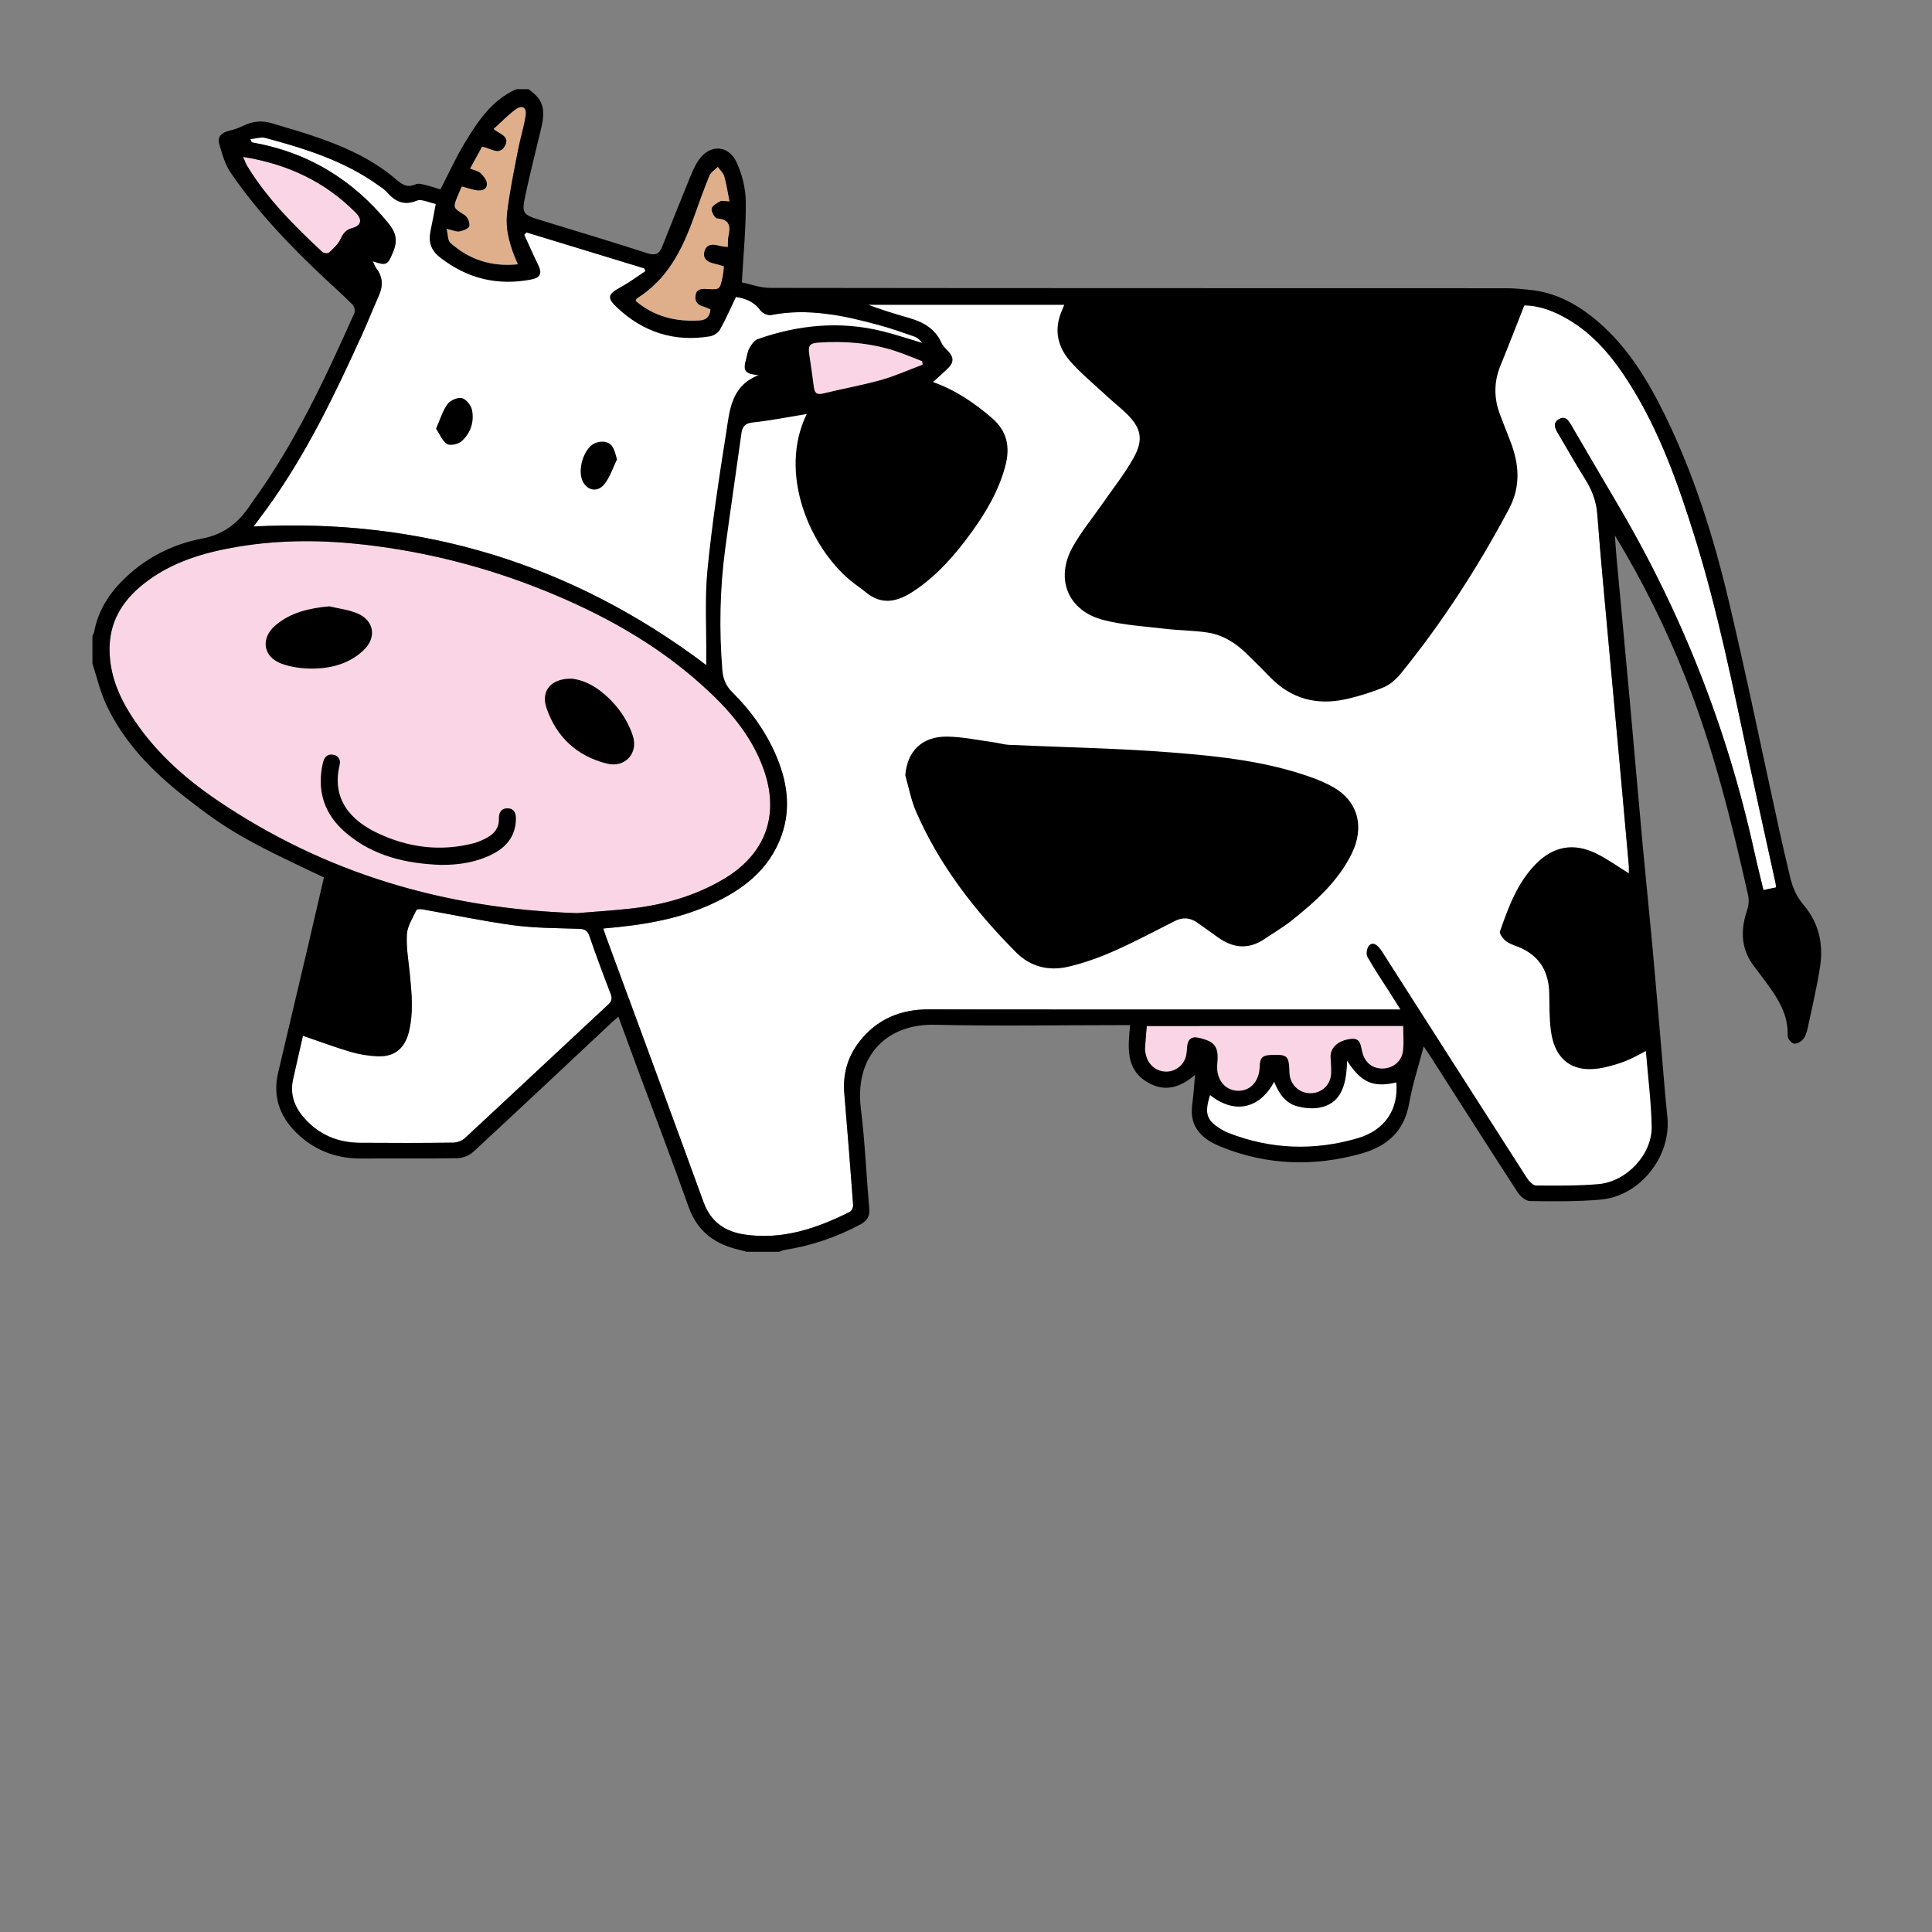 <?xml version="1.0" encoding="utf-8"?>
<!-- Generator: Adobe Illustrator 16.0.0, SVG Export Plug-In . SVG Version: 6.00 Build 0)  -->
<!DOCTYPE svg PUBLIC "-//W3C//DTD SVG 1.1//EN" "http://www.w3.org/Graphics/SVG/1.1/DTD/svg11.dtd">
<svg version="1.1" id="Layer_2" xmlns:x="http://ns.adobe.com/Extensibility/1.0/" xmlns:i="http://ns.adobe.com/AdobeIllustrator/10.0/" xmlns:graph="http://ns.adobe.com/Graphs/1.0/"
	 xmlns="http://www.w3.org/2000/svg" xmlns:xlink="http://www.w3.org/1999/xlink" xmlns:a="http://ns.adobe.com/AdobeSVGViewerExtensions/3.0/"
	 x="0px" y="0px" width="100px" height="100px" viewBox="0 0 864 864" enable-background="new 0 0 864 864" xml:space="preserve">
<rect x="0" y="0" width="864" height="864" fill="#808080" stroke="none"/>
<path fill="#FFFFFF" d="M794.071,395.095c-3.843-17.572-7.765-35.126-11.535-52.713c-7.379-34.419-14.219-68.966-24.755-102.624
	c-7.349-23.474-15.528-46.602-28.674-67.601c-7.309-11.674-15.817-22.304-27.945-29.4c-6.135-3.589-12.648-6.139-19.473-6.183
	c-3.65,9.238-206.503,1.666-205.734-0.296c-29.502,0-58.617,0-87.733,0c1.671,0.623-5.199,2.143-15.706,4.498
	c-9.093-1.412-18.295-1.735-27.717,0.115c-1.444,0.284-3.887-0.871-4.785-2.129c-2.807-3.929-6.688-5.28-10.871-5.98
	c-2.417,5.034-44.268-9.079-40.511-11.541c-0.166-0.406-0.331-0.812-0.496-1.217c-17.557-5.363-35.113-10.726-52.669-16.088
	c-0.342,0.337-0.684,0.675-1.025,1.013c2.064,4.495-40.381-9.528-39.562-13.771c-3.15-0.615-6.365-2.334-8.518-1.454
	c-5.924,2.42-9.772,0.245-13.457-3.933c-1.005-1.139-2.38-1.966-3.634-2.869c-15.216-10.956-32.752-16.451-50.55-21.232
	c-2.051-0.551-4.484,0.319-6.739,0.53c0.334,1.159,0.609,1.443,0.923,1.499c24.763,4.362,44.798,16.551,60.687,36
	c3.325,4.07,4.362,7.536,2.364,12.513c-2.514,6.262-2.91,6.796-9.268,4.592c0.593,1.206,0.933,2.309,1.592,3.169
	c2.986,3.898,3.056,7.948,1.104,12.314c-2.562,5.732-4.852,11.588-7.451,17.303c-12.203,26.842-24.939,53.399-42.298,77.425
	c-2.133,2.952-4.335,5.854-6.239,8.419c74.041-3.832,140.562,16.172,199.874,60.06c0.359,3.955,11.413,11.304,14.396,14.261
	c7.912,7.842,14.4,16.859,18.945,27.069c5.277,11.855,7.376,24.182,2.903,36.776c-5.47,15.403-17.435,24.408-31.699,30.866
	c-15.091,6.833-31.199,9.316-48.027,10.747c0.023,0.066,0.042,0.123,0.064,0.188c-4.784-0.15-9.75,0.004-11.008-0.04
	c-9.778-0.344-19.632-0.311-29.298-1.608c-13.605-1.826-27.065-4.725-40.597-7.106c-0.901-0.158-2.527-0.116-2.736,0.334
	c-1.646,3.553-4.051,7.169-4.261,10.878c-0.338,5.979,0.782,12.046,1.361,18.067c0.814,8.471,1.624,16.919-0.423,25.353
	c-1.821,7.497-6.334,11.373-14.011,11.072c-4.064-0.16-8.208-0.838-12.11-1.983c-6.994-2.054-13.833-4.637-21.294-7.189
	c-1.551,6.837-3.03,13.198-4.433,19.575c-1.409,6.408,0.507,11.967,4.659,16.816c6.593,7.7,15.119,11.397,25.158,11.479
	c13.92,0.111,27.843,0.105,41.763-0.064c1.815-0.021,4.036-0.863,5.359-2.09c21.363-19.802,42.593-39.746,63.924-59.583
	c0.832-0.774,5.165-1.792,9.292-2.877c11.184,30.377,22.374,60.752,33.443,91.171c3.201,8.796,9.569,13.154,18.291,14.453
	c16.907,2.519,32.272-2.688,47.084-10.105c0.826-0.414,1.598-2.007,1.526-2.986c-1.237-16.699-2.58-33.391-3.969-50.078
	c-0.717-8.604,1.517-16.378,6.779-23.119c7.829-10.028,18.333-14.411,30.999-14.399c32.327,0.033,87.033,2.795,119.359,2.796
	c9.629,20.222-3.919,49.66,9.024,52.41c0.874,0.186,2.857,1.089,4.859,2.43c13.351,8.944,39.508,7.333,58.83,1.735
	c29.423-4.825,22.697-49.839,24.874-49.839c-1.803-2.857,3.356,0.912,1.993-1.231c-3.452-5.433,25.119,36.923,46.407,70.068
	c0.924,1.438-0.167,2.468,6.096,2.869c9.247,0.593,20.178,0.416,29.398-0.359c12.684-1.067,25.356-16.172,25.097-28.682
	c-0.231-11.133-1.221-22.591-2.15-34.06c-3.267,1.641-10.643-81.625-10.762-82.967c-1.362-15.394-2.742-30.786-4.147-46.176
	c-1.687-18.467-3.423-36.93-5.096-55.398c-1.66-18.341-3.425-36.674-4.808-55.037c-0.442-5.871-2.394-10.876-5.468-15.753
	c-4.185-6.638-8.004-13.506-12.038-20.24c-1.438-2.399-2.589-4.916,0.521-6.611c2.751-1.499,4.184,0.811,5.392,2.871
	c6.639,11.324,13.203,22.691,19.901,33.979c28.976,48.826,49.656,100.924,61.842,156.389c1.283,5.841,2.76,11.64,4.144,17.449
	c2.199-0.458,3.888-0.81,5.618-1.17C794.168,396.11,794.18,395.589,794.071,395.095z"/>
<g>
	<path fill-rule="evenodd" clip-rule="evenodd" fill="#DFAF8B" d="M199.724,102.314c2.749,0.635,4.322,1.453,5.698,1.2
		c1.673-0.308,4.299-1.317,4.492-2.388c0.273-1.517-0.833-4.105-2.165-4.945c-5.238-3.305-5.363-3.12-2.937-8.975
		c0.53-1.278,1.124-2.53,1.719-3.863c2.379,0.638,4.437,1.351,6.555,1.713c2.231,0.382,4.615-0.308,4.646-2.757
		c0.02-1.618-1.48-3.513-2.777-4.805c-1.003-1-2.747-1.255-4.77-2.094c1.854-3.385,3.6-6.572,5.363-9.791
		c3.753,0.371,7.871,4.53,10.417-0.739c1.924-3.982-2.46-4.867-5.293-7.159c3.429-3.099,6.419-6.268,9.881-8.788
		c3.022-2.2,5.108-0.898,4.523,2.835c-0.812,5.182-2.44,10.23-3.425,15.391c-1.774,9.305-3.753,18.601-4.849,27.994
		c-0.919,7.875,1.365,15.481,4.782,23.053c-11.805,1.193-21.738-2.086-30.186-9.592
		C200.219,107.558,200.384,104.996,199.724,102.314z"/>
	<path fill-rule="evenodd" clip-rule="evenodd" fill="#DFAF8B" d="M323.813,119.106c-0.245,1.862-0.338,3.274-0.626,4.645
		c-1.232,5.875-1.252,5.859-7.148,5.505c-2.126-0.127-4.366-0.119-4.923,2.527c-0.551,2.612,0.489,4.499,3.246,5.254
		c1.09,0.299,2.119,0.822,3.344,1.311c-0.304,3.236-1.677,4.781-5.065,4.977c-10.575,0.611-20.124-1.759-28.385-8.777
		c0.218-0.435,0.293-0.901,0.557-1.065c13.578-8.483,20.235-21.811,25.417-36.19c2.264-6.283,4.472-12.594,7.016-18.764
		c0.644-1.563,2.478-2.636,3.764-3.934c1.008,1.42,2.474,2.708,2.931,4.287c1.014,3.503,1.523,7.152,2.336,11.236
		c-1.938-0.094-3.243-0.552-4.075-0.113c-1.542,0.813-3.699,1.992-3.936,3.315c-0.237,1.33,1.461,4.272,2.472,4.348
		c5.772,0.431,6.033,3.688,5.035,8.106c-0.324,1.434-0.182,2.973-0.268,4.765c-1.714-0.275-2.979-0.353-4.169-0.694
		c-2.831-0.81-5.454-0.488-6.273,2.583c-0.899,3.372,1.489,4.807,4.472,5.449C320.886,118.168,322.202,118.637,323.813,119.106z"/>
</g>
<g>
	<path fill-rule="evenodd" clip-rule="evenodd" fill="#FAD5E5" d="M627.502,458.84c0,3.866,0.386,7.607-0.096,11.233
		c-0.626,4.717-4.595,7.758-9.156,7.773c-4.687,0.016-8.039-2.803-9.119-7.759c-0.608-2.794-0.797-5.97-4.911-5.506
		c-5.833,0.658-9.425,3.987-9.179,8.285c0.133,2.314,0.31,4.637,0.258,6.95c-0.118,5.161-4.039,8.998-9.114,9.072
		c-5.065,0.074-9.126-3.662-9.495-8.738c-0.019-0.257-0.032-0.515-0.04-0.771c-0.2-7.227-0.902-7.887-8.096-7.616
		c-4.072,0.154-5.096,1.211-5.23,5.396c-0.212,6.625-4.405,11.005-10.167,10.621c-5.529-0.369-9.201-5.146-8.813-11.47
		c0.016-0.257,0.033-0.515,0.059-0.771c0.716-7.5-1.084-9.939-8.69-11.48c-2.806-0.568-4.417,0.724-4.736,3.607
		c-0.197,1.773-0.2,3.629-0.753,5.294c-1.329,4.012-5.216,6.535-9.199,6.289c-4.104-0.254-7.463-3.077-8.512-7.22
		c-0.252-0.992-0.527-2.036-0.472-3.039c0.186-3.319,0.516-6.631,0.809-10.151C551.123,458.84,589.192,458.84,627.502,458.84z"/>
	<g>
		<path fill-rule="evenodd" clip-rule="evenodd" fill="#FAD5E5" d="M257.99,408.36c-59.344-1.956-112.812-17.904-160.939-50.527
			c-15.232-10.325-28.769-22.632-38.71-38.393c-5.418-8.591-9.093-17.724-9.346-28.16c-0.308-12.736,5.441-22.291,14.899-29.904
			c12.501-10.063,27.453-14.396,42.92-16.952c18.785-3.104,37.702-2.992,56.581-0.806c27.724,3.21,54.52,10.122,80.396,20.61
			c25.346,10.273,49.032,23.338,69.553,41.623c11.927,10.626,22.45,22.437,28.016,37.766c7.577,20.867,1.017,38.564-18.145,49.751
			c-12.877,7.518-26.902,11.42-41.611,13C273.3,407.261,264.958,407.784,257.99,408.36z"/>
		<path fill-rule="evenodd" clip-rule="evenodd" fill="#FAD5E5" d="M108.72,70.161c19.854,3.202,36.633,11.055,50.392,24.969
			c3.021,3.055,2.521,5.739-1.65,6.885c-2.886,0.792-4.018,2.413-5.185,4.954c-1.069,2.329-3.241,4.223-5.186,6.03
			c-0.494,0.459-2.339,0.25-2.945-0.315c-12.54-11.675-24.651-23.744-33.644-38.517C109.846,73.088,109.458,71.844,108.72,70.161z"
			/>
		<path fill-rule="evenodd" clip-rule="evenodd" fill="#FAD5E5" d="M412.603,163.085c-6.196,2.32-12.269,5.076-18.616,6.854
			c-8.515,2.385-17.271,3.896-25.86,6.032c-3.125,0.777-3.882-0.513-4.205-3.163c-0.576-4.731-1.307-9.443-2.001-14.159
			c-0.605-4.121,0.081-5.161,4.278-5.442c11.658-0.781,23.159,0.155,34.319,3.812c4.016,1.316,7.914,2.991,11.866,4.502
			C412.458,162.042,412.53,162.563,412.603,163.085z"/>
	</g>
</g>
<g>
	<path fill-rule="evenodd" clip-rule="evenodd" d="M236.307,39.877c6.394,4.427,7.801,8.627,5.739,17.362
		c-2.244,9.505-4.68,18.969-6.75,28.512c-2.186,10.081-2.035,10.096,7.529,13.03c15.606,4.786,31.246,9.468,46.775,14.493
		c3.519,1.138,5.248,0.249,6.484-2.845c3.81-9.54,7.582-19.096,11.476-28.602c1.407-3.435,2.728-7.005,4.767-10.061
		c4.923-7.378,13.442-7.143,17.128,0.921c2.443,5.345,3.999,11.573,4.063,17.427c0.127,11.648-1.048,23.312-1.751,36.156
		c3.414,0.697,8.072,2.472,12.733,2.479c109.727,0.155,219.453,0.113,329.181,0.151c3.578,0.001,7.168,0.359,10.731,0.738
		c10.419,1.11,19.442,5.59,27.535,11.981c14.832,11.713,24.467,27.373,32.621,44.025c12.961,26.466,21.756,54.459,28.525,83.007
		c8.067,34.017,15.075,68.286,22.576,102.438c1.572,7.156,3.251,14.29,4.951,21.417c1.076,4.512,2.833,8.532,5.992,12.233
		c6.609,7.745,8.864,17.181,7.393,27.125c-1.39,9.387-3.632,18.65-5.612,27.944c-0.369,1.734-0.942,3.633-2.037,4.942
		c-0.924,1.106-2.883,2.199-4.116,1.953c-1.162-0.232-2.852-2.258-2.801-3.429c0.423-9.771-4.626-17.181-10.018-24.495
		c-1.682-2.282-3.394-4.542-5.105-6.802c-5.844-7.721-5.987-16.063-3.012-24.905c0.684-2.032,0.942-4.512,0.48-6.581
		c-7.357-32.886-15.489-65.569-27.847-97.012c-8.707-22.158-19.265-43.442-31.747-64.026c0.255,3.455,0.456,6.915,0.773,10.365
		c1.961,21.291,3.981,42.575,5.915,63.868c1.935,21.293,3.744,42.599,5.697,63.89c1.41,15.374,3.027,30.728,4.437,46.102
		c1.409,15.366,2.671,30.745,4.005,46.117c0.858,9.881,1.588,19.775,2.629,29.638c1.859,17.588-12.118,35.486-29.822,37.033
		c-10.498,0.918-21.108,0.796-31.66,0.638c-1.878-0.028-4.314-2.139-5.486-3.942c-13.191-20.303-26.185-40.736-39.238-61.128
		c-0.743-1.161-1.555-2.277-2.769-4.045c-2.337,8.985-5.043,17.146-6.504,25.523c-2.173,12.457-9.97,19.149-21.287,22.339
		c-21.073,5.939-42.022,5.301-62.451-2.842c-6.17-2.46-12.033-6.147-13.255-13.423c-0.617-3.675,0.361-7.62,0.639-11.442
		c0.163-2.239,0.365-4.477,0.613-7.483c-6.844,5.965-13.748,7.708-21.141,3.404c-10.082-5.869-8.786-15.627-7.91-25.631
		c-1.617,0-3.111,0-4.606,0c-27.593,0-55.197,0.48-82.775-0.156c-20.935-0.484-36.008,13.423-33.004,37.614
		c1.841,14.815,2.444,29.781,3.746,44.668c0.301,3.446-0.932,5.383-3.973,7.013c-10.658,5.713-21.905,9.521-33.831,11.408
		c-0.835,0.132-1.626,0.545-2.438,0.827c-4.9,0-9.8,0-14.7,0c-0.966-0.277-1.919-0.607-2.898-0.823
		c-11.036-2.436-19.012-8.13-22.985-19.332c-7.498-21.145-15.539-42.096-23.34-63.132c-2.66-7.173-5.275-14.361-8.031-21.871
		c-1.272,1.117-2.154,1.85-2.989,2.632c-20.601,19.3-41.151,38.653-61.877,57.817c-1.77,1.637-4.688,2.806-7.098,2.851
		c-14.304,0.262-28.615,0.058-42.923,0.152c-10.211,0.067-19.312-2.965-27.027-9.611c-8.848-7.624-13.017-17.07-10.222-28.899
		c4.461-18.883,8.927-37.765,13.366-56.652c2.399-10.204,4.747-20.42,7.098-30.546c-34.293-16.121-42.901-20.822-62.276-36.056
		c-14.487-11.391-27.325-24.447-35.191-41.455c-2.66-5.751-4.082-12.073-6.068-18.135c0-4.126,0-8.252,0-12.379
		c0.253-0.562,0.631-1.101,0.741-1.69c1.633-8.76,5.915-16.064,12.065-22.406c10.013-10.322,22.455-16.811,36.192-19.411
		c10.627-2.011,17.023-7.85,22.354-16.16c0.139-0.216,0.301-0.417,0.453-0.626c18.867-25.993,32.325-54.913,45.33-84.063
		c0.439-0.985-0.058-3.01-0.857-3.819c-3.892-3.937-8.044-7.615-12.089-11.401c-15.547-14.556-30.252-29.902-42.333-47.504
		c-2.589-3.771-3.895-8.553-5.186-13.043c-0.893-3.106,1.16-4.948,4.27-5.714c2.223-0.548,4.459-1.261,6.499-2.281
		c4.145-2.074,8.401-2.454,12.744-1.152c7.872,2.361,15.797,4.61,23.507,7.433c11.515,4.217,22.56,9.503,31.955,17.568
		c2.74,2.352,5.042,4.063,8.808,2.343c1.213-0.554,3.033-0.062,4.498,0.281c2.337,0.547,4.61,1.371,6.666,2.002
		c3.683-7.124,6.854-14.175,10.832-20.738c5.874-9.693,12.12-19.233,23.111-24.109C232.696,39.877,234.501,39.877,236.307,39.877z
		 M269.788,415.23c0.493,1.431,0.848,2.522,1.244,3.598c14.552,39.592,29.183,79.156,43.607,118.794
		c3.201,8.796,9.569,13.154,18.291,14.453c16.907,2.519,32.272-2.688,47.084-10.105c0.826-0.414,1.598-2.007,1.526-2.986
		c-1.237-16.699-2.58-33.391-3.969-50.078c-0.717-8.604,1.517-16.378,6.779-23.119c7.829-10.028,18.333-14.411,30.999-14.399
		c68.599,0.07,137.197,0.033,205.796,0.033c1.472,0,2.943,0,5.12,0c-1.803-2.857-3.153-5.009-4.517-7.152
		c-3.452-5.433-7.078-10.767-10.232-16.366c-0.683-1.212-0.272-3.906,0.685-4.981c1.662-1.865,3.523-0.429,4.828,1.173
		c0.81,0.994,1.461,2.118,2.154,3.203c21.217,33.192,42.411,66.396,63.699,99.542c0.924,1.438,2.688,3.308,4.076,3.32
		c9.266,0.084,18.573,0.164,27.794-0.611c12.684-1.067,24.146-13.291,23.886-25.801c-0.231-11.133-1.662-22.241-2.592-33.71
		c-3.267,1.641-6.022,3.277-8.968,4.434c-3.094,1.214-6.325,2.165-9.573,2.888c-13.599,3.028-22.254-2.885-23.975-16.658
		c-0.685-5.472-0.583-11.05-0.706-16.583c-0.201-9.003-3.823-15.884-12.112-19.914c-2.304-1.12-4.938-1.706-6.992-3.147
		c-1.416-0.994-3.296-3.459-2.915-4.549c3.734-10.687,7.625-21.399,15.697-29.79c7.944-8.259,17.119-10.049,27.395-5.01
		c5.005,2.455,9.579,5.79,14.494,8.814c0-1.259,0.103-2.62-0.017-3.963c-1.362-15.394-2.742-30.786-4.147-46.176
		c-1.687-18.467-3.423-36.93-5.096-55.398c-1.66-18.341-3.425-36.674-4.808-55.037c-0.442-5.871-2.394-10.876-5.468-15.753
		c-4.185-6.638-8.004-13.506-12.038-20.24c-1.438-2.399-2.589-4.916,0.521-6.611c2.751-1.499,4.184,0.811,5.392,2.871
		c6.639,11.324,13.203,22.691,19.901,33.979c28.976,48.826,49.656,100.924,61.842,156.389c1.283,5.841,2.76,11.64,4.144,17.449
		c2.199-0.458,3.888-0.81,5.618-1.17c-0.066-0.75-0.055-1.27-0.163-1.765c-3.843-17.572-7.765-35.126-11.535-52.713
		c-7.379-34.419-14.219-68.966-24.755-102.624c-7.349-23.474-15.528-46.602-28.674-67.601c-7.309-11.674-15.817-22.304-27.945-29.4
		c-6.135-3.589-12.648-6.139-19.473-6.183c-3.65,9.238-7.06,18.094-10.651,26.875c-2.977,7.278-3.02,14.516-0.267,21.816
		c1.496,3.967,3.042,7.915,4.588,11.863c4.009,10.24,4.9,20.247-0.549,30.493c-13.886,26.112-29.839,50.839-48.519,73.769
		c-1.972,2.42-4.603,4.747-7.425,5.935c-5.299,2.231-10.879,3.951-16.488,5.252c-13.282,3.08-24.975,0.073-34.593-9.954
		c-3.302-3.442-6.74-6.754-10.122-10.118c-4.959-4.93-10.748-8.577-17.68-9.633c-6.207-0.946-12.555-0.918-18.801-1.658
		c-9.288-1.1-18.769-1.623-27.76-3.958c-15.812-4.108-21.66-18.302-13.749-32.574c3.783-6.824,8.854-12.931,13.32-19.377
		c4.682-6.76,9.856-13.246,13.867-20.384c4.751-8.453,3.479-13.666-3.454-20.312c-2.509-2.405-5.253-4.562-7.809-6.921
		c-5.578-5.15-11.455-10.036-16.553-15.629c-5.156-5.658-7.56-12.545-5.193-20.354c0.536-1.772,1.333-3.465,2.102-5.427
		c-29.502,0-58.617,0-87.733,0c5.931,2.211,11.907,4.083,17.931,5.789c6.427,1.821,11.941,4.687,14.867,11.198
		c0.663,1.474,1.949,2.715,3.11,3.906c2.307,2.366,2.47,4.793,0.197,7.13c-2.166,2.229-4.558,4.24-7.071,6.551
		c9.997,3.561,18.404,9.252,26.285,16.035c7.048,6.065,8.247,13.238,6.026,21.596c-2.886,10.864-8.477,20.384-14.98,29.391
		c-7.351,10.181-15.525,19.598-26.139,26.592c-7.001,4.614-14.027,6.408-21.252,0.393c-2.169-1.806-4.569-3.334-6.747-5.131
		c-18.141-14.965-32.654-47.858-19.679-74.58c-8.229,1.337-16.147,2.938-24.145,3.784c-3.689,0.391-4.667,2.019-5.1,5.177
		c-2.346,17.07-4.907,34.111-7.189,51.19c-2.414,18.069-2.76,36.21-1.292,54.386c0.319,3.95,1.634,7.125,4.623,10.087
		c7.912,7.842,14.4,16.859,18.945,27.069c5.277,11.855,7.376,24.182,2.903,36.776c-5.47,15.403-17.435,24.408-31.699,30.866
		C302.724,411.316,286.616,413.799,269.788,415.23z M257.99,408.36c6.968-0.577,15.31-1.1,23.613-1.992
		c14.709-1.58,28.734-5.482,41.611-13c19.162-11.187,25.722-28.885,18.145-49.751c-5.566-15.329-16.089-27.14-28.016-37.766
		c-20.521-18.285-44.208-31.35-69.553-41.623c-25.876-10.488-52.671-17.4-80.396-20.61c-18.879-2.186-37.796-2.298-56.581,0.806
		c-15.467,2.556-30.419,6.889-42.92,16.952c-9.458,7.613-15.207,17.168-14.899,29.904c0.252,10.437,3.927,19.569,9.346,28.16
		c9.941,15.761,23.478,28.068,38.71,38.393C145.178,390.456,198.646,406.405,257.99,408.36z M339.167,167.787
		c-6.146-0.628-7.002-1.927-5.478-7.356c0.451-1.607,0.635-3.375,1.451-4.771c0.901-1.544,2.137-3.456,3.655-3.99
		c18.235-6.416,36.847-8.229,55.787-3.557c6.023,1.485,11.92,3.488,17.874,5.254c-1.009-1.269-2.167-2.366-3.543-2.847
		c-5.21-1.821-10.434-3.65-15.755-5.099c-15.836-4.312-31.758-7.792-48.357-4.531c-1.444,0.284-3.887-0.871-4.785-2.129
		c-2.807-3.929-6.688-5.28-10.871-5.98c-2.417,5.034-4.554,9.98-7.18,14.652c-0.798,1.419-2.843,2.715-4.495,2.986
		c-15.92,2.608-29.748-1.833-41.499-12.853c-4.61-4.323-4.229-5.99,1.356-9.005c3.938-2.126,7.55-4.859,11.307-7.321
		c-0.166-0.406-0.331-0.812-0.496-1.217c-17.557-5.363-35.113-10.726-52.669-16.088c-0.342,0.337-0.684,0.675-1.025,1.013
		c2.064,4.495,4.031,9.037,6.222,13.469c1.876,3.797,1.053,5.788-3.149,6.59c-15.021,2.87-28.473-0.37-40.641-9.806
		c-4.342-3.368-5.375-7.145-4.312-12.101c0.821-3.825,1.499-7.681,2.317-11.923c-3.15-0.615-6.365-2.334-8.518-1.454
		c-5.924,2.42-9.772,0.245-13.457-3.933c-1.005-1.139-2.38-1.966-3.634-2.869c-15.216-10.956-32.752-16.451-50.55-21.232
		c-2.051-0.551-4.484,0.319-6.739,0.53c0.334,1.159,0.609,1.443,0.923,1.499c24.763,4.362,44.798,16.551,60.687,36
		c3.325,4.07,4.362,7.536,2.364,12.513c-2.514,6.262-2.91,6.796-9.268,4.592c0.593,1.206,0.933,2.309,1.592,3.169
		c2.986,3.898,3.056,7.948,1.104,12.314c-2.562,5.732-4.852,11.588-7.451,17.303c-12.203,26.842-24.939,53.399-42.298,77.425
		c-2.133,2.952-4.335,5.854-6.239,8.419c75.107-3.887,142.482,16.735,202.438,61.953c0-1.177-0.01-2.555,0.001-3.933
		c0.106-12.875-0.717-25.842,0.539-38.604c2.013-20.465,5.11-40.841,8.34-61.16C326.296,183.751,326.788,172.687,339.167,167.787z
		 M135.474,463.195c-1.551,6.837-3.03,13.198-4.433,19.575c-1.409,6.408,0.507,11.967,4.659,16.816
		c6.593,7.7,15.119,11.397,25.158,11.479c13.92,0.111,27.843,0.105,41.763-0.064c1.815-0.021,4.036-0.863,5.359-2.09
		c21.363-19.802,42.593-39.746,63.924-59.583c1.707-1.588,1.928-2.876,1.109-5.001c-3.281-8.507-6.481-17.05-9.434-25.675
		c-0.884-2.581-2.205-3.186-4.735-3.274c-9.778-0.344-19.632-0.311-29.298-1.608c-13.605-1.826-27.065-4.725-40.597-7.106
		c-0.901-0.158-2.527-0.116-2.736,0.334c-1.646,3.553-4.051,7.169-4.261,10.878c-0.338,5.979,0.782,12.046,1.361,18.067
		c0.814,8.471,1.624,16.919-0.423,25.353c-1.821,7.497-6.334,11.373-14.011,11.072c-4.064-0.16-8.208-0.838-12.11-1.983
		C149.774,468.331,142.935,465.748,135.474,463.195z M627.502,458.84c-38.31,0-76.379,0-114.654,0
		c-0.293,3.521-0.623,6.832-0.809,10.151c-0.056,1.003,0.22,2.047,0.472,3.039c1.049,4.143,4.407,6.966,8.512,7.22
		c3.983,0.246,7.87-2.277,9.199-6.289c0.553-1.665,0.556-3.521,0.753-5.294c0.319-2.884,1.931-4.176,4.736-3.607
		c7.606,1.541,9.406,3.98,8.69,11.48c-0.025,0.257-0.043,0.515-0.059,0.771c-0.388,6.323,3.284,11.101,8.813,11.47
		c5.762,0.384,9.955-3.996,10.167-10.621c0.135-4.186,1.158-5.242,5.23-5.396c7.193-0.271,7.896,0.39,8.096,7.616
		c0.008,0.257,0.021,0.515,0.04,0.771c0.369,5.076,4.43,8.812,9.495,8.738c5.075-0.074,8.996-3.911,9.114-9.072
		c0.052-2.313-0.125-4.636-0.258-6.95c-0.246-4.298,3.346-7.627,9.179-8.285c4.114-0.464,4.303,2.712,4.911,5.506
		c1.08,4.956,4.433,7.774,9.119,7.759c4.562-0.016,8.53-3.057,9.156-7.773C627.888,466.447,627.502,462.706,627.502,458.84z
		 M602.422,474.328c-0.224,12.706-3.726,19.175-11.893,20.935c-3.34,0.72-7.204,0.355-10.541-0.563
		c-5.254-1.446-8.138-5.833-10.19-10.938c-5.507,10.65-16.445,15.601-28.646,5.963c-2.687,8.554-1.589,11.524,5.88,15.809
		c0.775,0.444,1.604,0.814,2.438,1.14c18.888,7.369,38.167,7.997,57.489,2.399c12.461-3.61,18.502-12.943,17.47-24.991
		C614.146,486.479,608.705,484.172,602.422,474.328z M199.724,102.314c0.66,2.681,0.495,5.243,1.675,6.292
		c8.447,7.506,18.38,10.785,30.186,9.592c-3.417-7.572-5.702-15.178-4.782-23.053c1.096-9.393,3.074-18.689,4.849-27.994
		c0.985-5.161,2.613-10.209,3.425-15.391c0.585-3.733-1.501-5.035-4.523-2.835c-3.461,2.52-6.452,5.688-9.881,8.788
		c2.833,2.292,7.217,3.177,5.293,7.159c-2.546,5.27-6.664,1.11-10.417,0.739c-1.763,3.219-3.509,6.406-5.363,9.791
		c2.023,0.838,3.766,1.094,4.77,2.094c1.297,1.292,2.797,3.188,2.777,4.805c-0.031,2.449-2.415,3.139-4.646,2.757
		c-2.118-0.362-4.175-1.075-6.555-1.713c-0.595,1.333-1.189,2.585-1.719,3.863c-2.426,5.855-2.302,5.67,2.937,8.975
		c1.331,0.84,2.438,3.428,2.165,4.945c-0.193,1.071-2.819,2.08-4.492,2.388C204.046,103.768,202.473,102.95,199.724,102.314z
		 M323.813,119.106c-1.612-0.469-2.927-0.938-4.28-1.229c-2.982-0.642-5.371-2.077-4.472-5.449c0.819-3.071,3.443-3.394,6.273-2.583
		c1.19,0.341,2.455,0.418,4.169,0.694c0.086-1.792-0.056-3.331,0.268-4.765c0.999-4.418,0.737-7.675-5.035-8.106
		c-1.011-0.076-2.709-3.018-2.472-4.348c0.236-1.323,2.394-2.502,3.936-3.315c0.832-0.439,2.137,0.019,4.075,0.113
		c-0.813-4.083-1.322-7.733-2.336-11.236c-0.457-1.58-1.922-2.867-2.931-4.287c-1.287,1.298-3.12,2.371-3.764,3.934
		c-2.544,6.17-4.752,12.481-7.016,18.764c-5.182,14.38-11.839,27.708-25.417,36.19c-0.264,0.165-0.339,0.63-0.557,1.065
		c8.261,7.018,17.81,9.388,28.385,8.777c3.388-0.196,4.761-1.741,5.065-4.977c-1.226-0.489-2.254-1.012-3.344-1.311
		c-2.757-0.756-3.796-2.642-3.246-5.254c0.558-2.646,2.797-2.655,4.923-2.527c5.896,0.354,5.916,0.37,7.148-5.505
		C323.475,122.38,323.569,120.968,323.813,119.106z M108.72,70.161c0.738,1.683,1.125,2.927,1.782,4.006
		c8.993,14.773,21.104,26.842,33.644,38.517c0.606,0.565,2.451,0.774,2.945,0.315c1.945-1.807,4.117-3.701,5.186-6.03
		c1.167-2.541,2.298-4.162,5.185-4.954c4.171-1.146,4.67-3.831,1.65-6.885C145.354,81.216,128.574,73.363,108.72,70.161z
		 M412.603,163.085c-0.073-0.521-0.145-1.043-0.218-1.564c-3.952-1.511-7.85-3.187-11.866-4.502
		c-11.16-3.657-22.661-4.593-34.319-3.812c-4.197,0.281-4.884,1.322-4.278,5.442c0.694,4.716,1.425,9.428,2.001,14.159
		c0.322,2.65,1.08,3.939,4.205,3.163c8.589-2.135,17.345-3.646,25.86-6.032C400.333,168.161,406.407,165.405,412.603,163.085z"/>
	<path fill-rule="evenodd" clip-rule="evenodd" d="M404.844,346.733c0.838-10.774,7.49-17.515,18.874-17.318
		c7.007,0.121,13.993,1.651,20.982,2.596c2.152,0.292,4.273,0.981,6.428,1.08c24.069,1.105,48.193,1.492,72.201,3.367
		c21.503,1.68,43.076,3.921,63.619,11.353c3.25,1.176,6.462,2.596,9.457,4.311c10.872,6.221,13.972,17.756,8.066,29.692
		c-6.109,12.348-16.106,21.279-26.61,29.673c-3.906,3.122-8.271,5.671-12.428,8.478c-7.115,4.801-14.023,4.07-20.78-0.78
		c-3.031-2.175-6.075-4.333-9.11-6.502c-3.225-2.305-6.542-2.625-10.15-0.801c-9.062,4.579-18.032,9.376-27.309,13.474
		c-6.536,2.887-13.382,5.342-20.329,6.957c-8.729,2.031-16.897,0.107-23.468-6.518c-18.36-18.514-34.207-38.854-44.663-62.935
		C407.407,357.753,406.405,352.122,404.844,346.733z"/>
	<path fill-rule="evenodd" clip-rule="evenodd" d="M147.256,271.151c4.199,1.011,8.626,1.487,12.55,3.149
		c7.565,3.204,8.743,10.863,2.761,16.514c-6,5.667-13.605,7.916-21.548,8.166c-5.015,0.157-10.375-0.453-15.057-2.157
		c-8.463-3.079-9.559-11.525-2.621-17.311C130.174,273.814,138.382,271.979,147.256,271.151z"/>
	<path fill-rule="evenodd" clip-rule="evenodd" d="M255.617,303.508c7.483,0.742,14.471,5.755,20.095,12.46
		c3.135,3.738,5.698,8.316,7.254,12.94c2.67,7.938-3.456,14.613-11.578,12.574c-13.411-3.366-22.659-11.929-27.05-25.053
		C241.854,309.006,246.414,303.342,255.617,303.508z"/>
	<path fill-rule="evenodd" clip-rule="evenodd" d="M197.292,386.788c-15.613-0.541-30.329-3.901-42.58-14.324
		c-9.676-8.234-13.152-18.718-10.339-31.174c0.524-2.324,1.705-4.179,4.465-3.811c2.567,0.343,3.587,2.362,3.063,4.529
		c-3.737,15.455,5.042,24.896,16.844,30.504c13.655,6.488,27.941,8.41,42.75,4.673c2.213-0.559,4.399-1.486,6.387-2.614
		c3.165-1.794,5.341-4.353,5.235-8.349c-0.068-2.565,0.833-4.75,3.83-4.737c3.367,0.017,3.865,2.702,3.77,5.196
		c-0.272,7.113-4.107,12.018-10.257,15.183C213.209,385.594,205.394,386.829,197.292,386.788z"/>
	<path fill-rule="evenodd" clip-rule="evenodd" d="M195,191.685c1.861-4.19,2.926-7.984,5.107-10.961
		c1.238-1.689,4.573-3.143,6.47-2.68c1.892,0.461,4.119,3.266,4.525,5.366c1.022,5.289-0.648,10.356-4.714,13.938
		c-1.489,1.312-5.058,2.098-6.489,1.209C197.765,197.231,196.682,194.21,195,191.685z"/>
	<path fill-rule="evenodd" clip-rule="evenodd" d="M275.924,205.453c-1.823,3.71-3.095,7.857-5.603,11.025
		c-3.393,4.286-8.693,2.686-10.237-2.602c-1.392-4.766,0.949-12.54,5.114-15.227c1.568-1.011,4.168-1.434,5.934-0.907
		C274.429,198.727,274.904,201.914,275.924,205.453z"/>
</g>
</svg>
